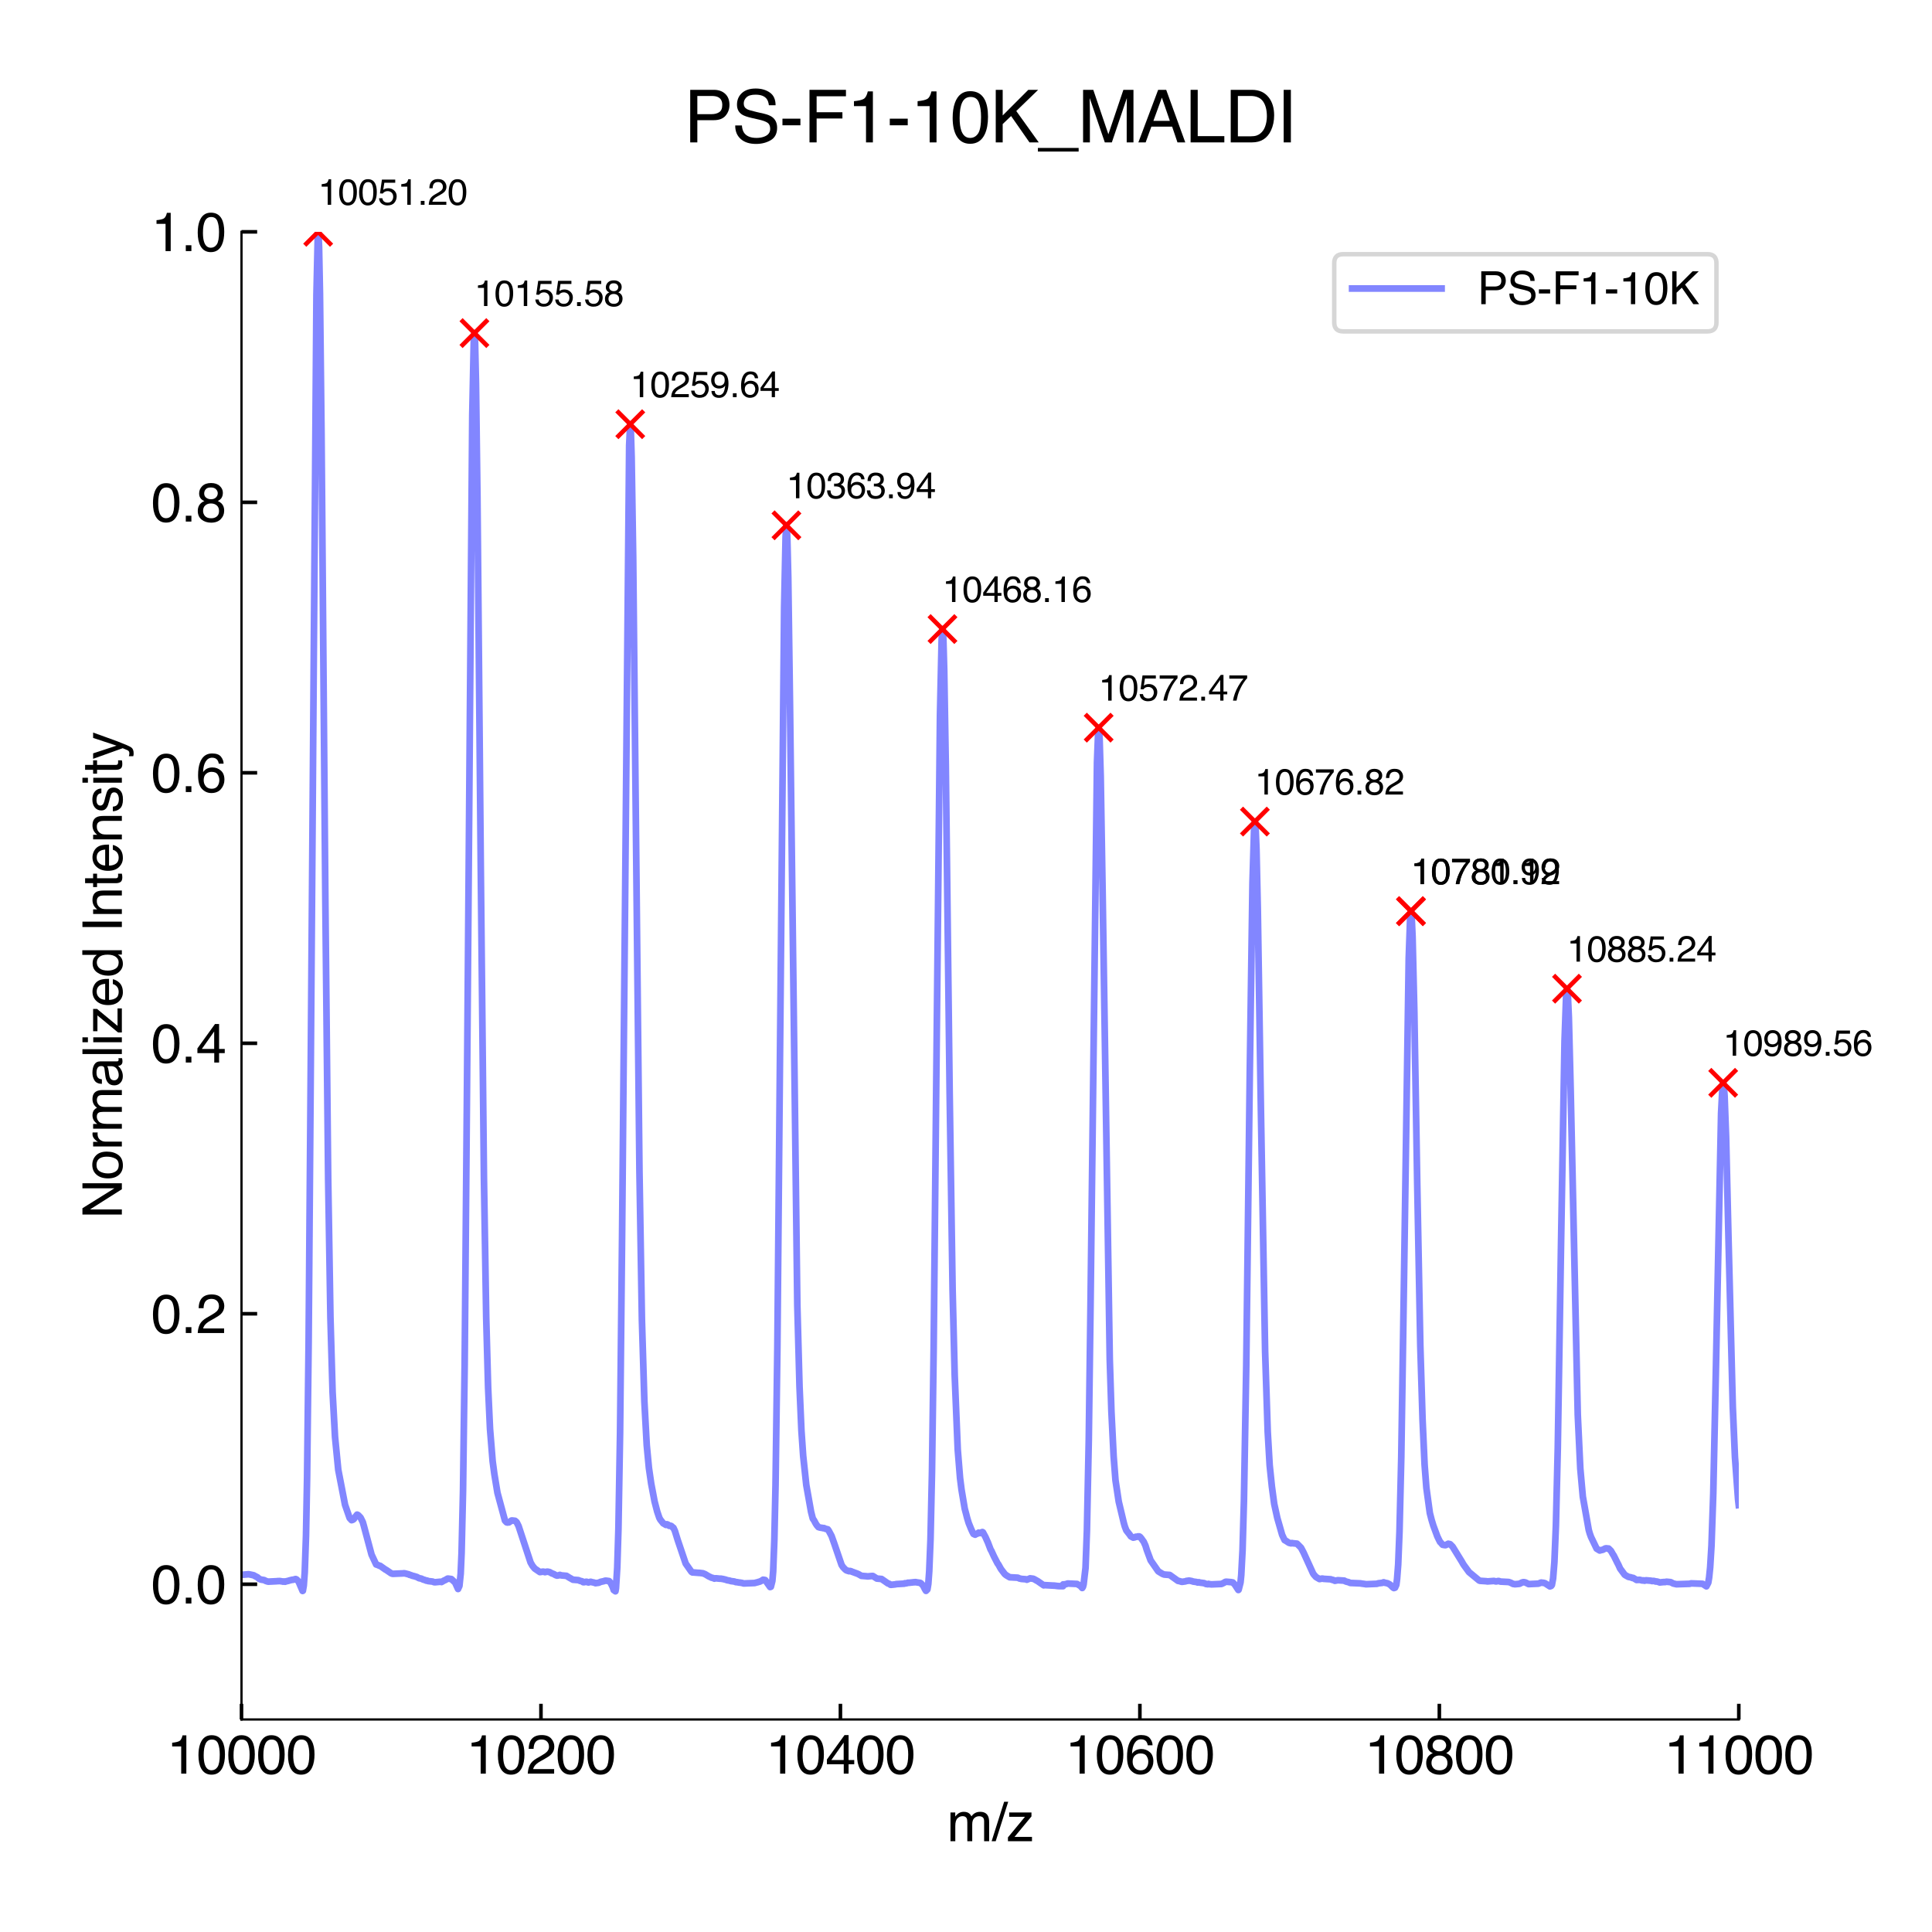 <?xml version="1.0" encoding="utf-8" standalone="no"?>
<!DOCTYPE svg PUBLIC "-//W3C//DTD SVG 1.1//EN"
  "http://www.w3.org/Graphics/SVG/1.1/DTD/svg11.dtd">
<svg xmlns:xlink="http://www.w3.org/1999/xlink" width="432pt" height="432pt" viewBox="0 0 432 432" xmlns="http://www.w3.org/2000/svg" version="1.1">
 <defs>
  <style type="text/css">*{stroke-linejoin: round; stroke-linecap: butt}</style>
 </defs>
 <g id="figure_1">
  <g id="patch_1">
   <path d="M 0 432 
L 432 432 
L 432 0 
L 0 0 
z
" style="fill: #ffffff"/>
  </g>
  <g id="axes_1">
   <g id="patch_2">
    <path d="M 54 384.48 
L 388.8 384.48 
L 388.8 51.84 
L 54 51.84 
z
" style="fill: #ffffff"/>
   </g>
   <g id="matplotlib.axis_1">
    <g id="xtick_1">
     <g id="line2d_1">
      <defs>
       <path id="m2e9017cb17" d="M 0 0 
L 0 -3.5 
" style="stroke: #000000; stroke-width: 0.8"/>
      </defs>
      <g>
       <use xlink:href="#m2e9017cb17" x="54" y="384.48" style="stroke: #000000; stroke-width: 0.8"/>
      </g>
     </g>
     <g id="text_1">
      <!-- 10000 -->
      <g transform="translate(37.317 396.588) scale(0.12 -0.12)">
       <defs>
        <path id="Helvetica-31" d="M 613 3169 
L 613 3600 
Q 1222 3659 1462 3798 
Q 1703 3938 1822 4456 
L 2266 4456 
L 2266 0 
L 1666 0 
L 1666 3169 
L 613 3169 
z
" transform="scale(0.016)"/>
        <path id="Helvetica-30" d="M 1731 4475 
Q 2600 4475 2988 3759 
Q 3288 3206 3288 2244 
Q 3288 1331 3016 734 
Q 2622 -122 1728 -122 
Q 922 -122 528 578 
Q 200 1163 200 2147 
Q 200 2909 397 3456 
Q 766 4475 1731 4475 
z
M 1725 391 
Q 2163 391 2422 778 
Q 2681 1166 2681 2222 
Q 2681 2984 2493 3476 
Q 2306 3969 1766 3969 
Q 1269 3969 1039 3501 
Q 809 3034 809 2125 
Q 809 1441 956 1025 
Q 1181 391 1725 391 
z
" transform="scale(0.016)"/>
       </defs>
       <use xlink:href="#Helvetica-31"/>
       <use xlink:href="#Helvetica-30" x="55.615"/>
       <use xlink:href="#Helvetica-30" x="111.23"/>
       <use xlink:href="#Helvetica-30" x="166.846"/>
       <use xlink:href="#Helvetica-30" x="222.461"/>
      </g>
     </g>
    </g>
    <g id="xtick_2">
     <g id="line2d_2">
      <g>
       <use xlink:href="#m2e9017cb17" x="120.96" y="384.48" style="stroke: #000000; stroke-width: 0.8"/>
      </g>
     </g>
     <g id="text_2">
      <!-- 10200 -->
      <g transform="translate(104.277 396.588) scale(0.12 -0.12)">
       <defs>
        <path id="Helvetica-32" d="M 200 0 
Q 231 578 439 1006 
Q 647 1434 1250 1784 
L 1850 2131 
Q 2253 2366 2416 2531 
Q 2672 2791 2672 3125 
Q 2672 3516 2437 3745 
Q 2203 3975 1813 3975 
Q 1234 3975 1013 3538 
Q 894 3303 881 2888 
L 309 2888 
Q 319 3472 525 3841 
Q 891 4491 1816 4491 
Q 2584 4491 2939 4075 
Q 3294 3659 3294 3150 
Q 3294 2613 2916 2231 
Q 2697 2009 2131 1694 
L 1703 1456 
Q 1397 1288 1222 1134 
Q 909 863 828 531 
L 3272 531 
L 3272 0 
L 200 0 
z
" transform="scale(0.016)"/>
       </defs>
       <use xlink:href="#Helvetica-31"/>
       <use xlink:href="#Helvetica-30" x="55.615"/>
       <use xlink:href="#Helvetica-32" x="111.23"/>
       <use xlink:href="#Helvetica-30" x="166.846"/>
       <use xlink:href="#Helvetica-30" x="222.461"/>
      </g>
     </g>
    </g>
    <g id="xtick_3">
     <g id="line2d_3">
      <g>
       <use xlink:href="#m2e9017cb17" x="187.92" y="384.48" style="stroke: #000000; stroke-width: 0.8"/>
      </g>
     </g>
     <g id="text_3">
      <!-- 10400 -->
      <g transform="translate(171.237 396.588) scale(0.12 -0.12)">
       <defs>
        <path id="Helvetica-34" d="M 2116 1584 
L 2116 3613 
L 681 1584 
L 2116 1584 
z
M 2125 0 
L 2125 1094 
L 163 1094 
L 163 1644 
L 2213 4488 
L 2688 4488 
L 2688 1584 
L 3347 1584 
L 3347 1094 
L 2688 1094 
L 2688 0 
L 2125 0 
z
" transform="scale(0.016)"/>
       </defs>
       <use xlink:href="#Helvetica-31"/>
       <use xlink:href="#Helvetica-30" x="55.615"/>
       <use xlink:href="#Helvetica-34" x="111.23"/>
       <use xlink:href="#Helvetica-30" x="166.846"/>
       <use xlink:href="#Helvetica-30" x="222.461"/>
      </g>
     </g>
    </g>
    <g id="xtick_4">
     <g id="line2d_4">
      <g>
       <use xlink:href="#m2e9017cb17" x="254.88" y="384.48" style="stroke: #000000; stroke-width: 0.8"/>
      </g>
     </g>
     <g id="text_4">
      <!-- 10600 -->
      <g transform="translate(238.197 396.588) scale(0.12 -0.12)">
       <defs>
        <path id="Helvetica-36" d="M 1872 4494 
Q 2622 4494 2917 4105 
Q 3213 3716 3213 3303 
L 2656 3303 
Q 2606 3569 2497 3719 
Q 2294 4000 1881 4000 
Q 1409 4000 1131 3564 
Q 853 3128 822 2316 
Q 1016 2600 1309 2741 
Q 1578 2866 1909 2866 
Q 2472 2866 2890 2506 
Q 3309 2147 3309 1434 
Q 3309 825 2912 354 
Q 2516 -116 1781 -116 
Q 1153 -116 697 361 
Q 241 838 241 1966 
Q 241 2800 444 3381 
Q 834 4494 1872 4494 
z
M 1831 384 
Q 2275 384 2495 682 
Q 2716 981 2716 1388 
Q 2716 1731 2519 2042 
Q 2322 2353 1803 2353 
Q 1441 2353 1167 2112 
Q 894 1872 894 1388 
Q 894 963 1142 673 
Q 1391 384 1831 384 
z
" transform="scale(0.016)"/>
       </defs>
       <use xlink:href="#Helvetica-31"/>
       <use xlink:href="#Helvetica-30" x="55.615"/>
       <use xlink:href="#Helvetica-36" x="111.23"/>
       <use xlink:href="#Helvetica-30" x="166.846"/>
       <use xlink:href="#Helvetica-30" x="222.461"/>
      </g>
     </g>
    </g>
    <g id="xtick_5">
     <g id="line2d_5">
      <g>
       <use xlink:href="#m2e9017cb17" x="321.84" y="384.48" style="stroke: #000000; stroke-width: 0.8"/>
      </g>
     </g>
     <g id="text_5">
      <!-- 10800 -->
      <g transform="translate(305.157 396.588) scale(0.12 -0.12)">
       <defs>
        <path id="Helvetica-38" d="M 1741 2600 
Q 2113 2600 2322 2808 
Q 2531 3016 2531 3303 
Q 2531 3553 2331 3762 
Q 2131 3972 1722 3972 
Q 1316 3972 1134 3762 
Q 953 3553 953 3272 
Q 953 2956 1187 2778 
Q 1422 2600 1741 2600 
z
M 1775 384 
Q 2166 384 2423 595 
Q 2681 806 2681 1225 
Q 2681 1659 2415 1884 
Q 2150 2109 1734 2109 
Q 1331 2109 1076 1879 
Q 822 1650 822 1244 
Q 822 894 1055 639 
Q 1288 384 1775 384 
z
M 975 2384 
Q 741 2484 609 2619 
Q 363 2869 363 3269 
Q 363 3769 725 4128 
Q 1088 4488 1753 4488 
Q 2397 4488 2762 4148 
Q 3128 3809 3128 3356 
Q 3128 2938 2916 2678 
Q 2797 2531 2547 2391 
Q 2825 2263 2984 2097 
Q 3281 1784 3281 1284 
Q 3281 694 2884 283 
Q 2488 -128 1763 -128 
Q 1109 -128 657 226 
Q 206 581 206 1256 
Q 206 1653 400 1942 
Q 594 2231 975 2384 
z
" transform="scale(0.016)"/>
       </defs>
       <use xlink:href="#Helvetica-31"/>
       <use xlink:href="#Helvetica-30" x="55.615"/>
       <use xlink:href="#Helvetica-38" x="111.23"/>
       <use xlink:href="#Helvetica-30" x="166.846"/>
       <use xlink:href="#Helvetica-30" x="222.461"/>
      </g>
     </g>
    </g>
    <g id="xtick_6">
     <g id="line2d_6">
      <g>
       <use xlink:href="#m2e9017cb17" x="388.8" y="384.48" style="stroke: #000000; stroke-width: 0.8"/>
      </g>
     </g>
     <g id="text_6">
      <!-- 11000 -->
      <g transform="translate(372.117 396.588) scale(0.12 -0.12)">
       <use xlink:href="#Helvetica-31"/>
       <use xlink:href="#Helvetica-31" x="55.615"/>
       <use xlink:href="#Helvetica-30" x="111.23"/>
       <use xlink:href="#Helvetica-30" x="166.846"/>
       <use xlink:href="#Helvetica-30" x="222.461"/>
      </g>
     </g>
    </g>
    <g id="text_7">
     <!-- m/z -->
     <g transform="translate(211.735 411.697) scale(0.12 -0.12)">
      <defs>
       <path id="Helvetica-6d" d="M 413 3347 
L 969 3347 
L 969 2872 
Q 1169 3119 1331 3231 
Q 1609 3422 1963 3422 
Q 2363 3422 2606 3225 
Q 2744 3113 2856 2894 
Q 3044 3163 3297 3292 
Q 3550 3422 3866 3422 
Q 4541 3422 4784 2934 
Q 4916 2672 4916 2228 
L 4916 0 
L 4331 0 
L 4331 2325 
Q 4331 2659 4164 2784 
Q 3997 2909 3756 2909 
Q 3425 2909 3186 2687 
Q 2947 2466 2947 1947 
L 2947 0 
L 2375 0 
L 2375 2184 
Q 2375 2525 2294 2681 
Q 2166 2916 1816 2916 
Q 1497 2916 1236 2669 
Q 975 2422 975 1775 
L 975 0 
L 413 0 
L 413 3347 
z
" transform="scale(0.016)"/>
       <path id="Helvetica-2f" d="M 1456 4591 
L 1931 4591 
L 475 0 
L 0 0 
L 1456 4591 
z
" transform="scale(0.016)"/>
       <path id="Helvetica-7a" d="M 163 444 
L 2147 2844 
L 309 2844 
L 309 3347 
L 2903 3347 
L 2903 2888 
L 931 503 
L 2963 503 
L 2963 0 
L 163 0 
L 163 444 
z
M 1609 3428 
L 1609 3428 
z
" transform="scale(0.016)"/>
      </defs>
      <use xlink:href="#Helvetica-6d"/>
      <use xlink:href="#Helvetica-2f" x="83.301"/>
      <use xlink:href="#Helvetica-7a" x="111.084"/>
     </g>
    </g>
   </g>
   <g id="matplotlib.axis_2">
    <g id="ytick_1">
     <g id="line2d_7">
      <defs>
       <path id="m41fb39a697" d="M 0 0 
L 3.5 0 
" style="stroke: #000000; stroke-width: 0.8"/>
      </defs>
      <g>
       <use xlink:href="#m41fb39a697" x="54" y="354.24" style="stroke: #000000; stroke-width: 0.8"/>
      </g>
     </g>
     <g id="text_8">
      <!-- 0.0 -->
      <g transform="translate(33.82 358.544) scale(0.12 -0.12)">
       <defs>
        <path id="Helvetica-2e" d="M 547 681 
L 1200 681 
L 1200 0 
L 547 0 
L 547 681 
z
" transform="scale(0.016)"/>
       </defs>
       <use xlink:href="#Helvetica-30"/>
       <use xlink:href="#Helvetica-2e" x="55.615"/>
       <use xlink:href="#Helvetica-30" x="83.398"/>
      </g>
     </g>
    </g>
    <g id="ytick_2">
     <g id="line2d_8">
      <g>
       <use xlink:href="#m41fb39a697" x="54" y="293.76" style="stroke: #000000; stroke-width: 0.8"/>
      </g>
     </g>
     <g id="text_9">
      <!-- 0.2 -->
      <g transform="translate(33.82 298.064) scale(0.12 -0.12)">
       <use xlink:href="#Helvetica-30"/>
       <use xlink:href="#Helvetica-2e" x="55.615"/>
       <use xlink:href="#Helvetica-32" x="83.398"/>
      </g>
     </g>
    </g>
    <g id="ytick_3">
     <g id="line2d_9">
      <g>
       <use xlink:href="#m41fb39a697" x="54" y="233.28" style="stroke: #000000; stroke-width: 0.8"/>
      </g>
     </g>
     <g id="text_10">
      <!-- 0.4 -->
      <g transform="translate(33.82 237.584) scale(0.12 -0.12)">
       <use xlink:href="#Helvetica-30"/>
       <use xlink:href="#Helvetica-2e" x="55.615"/>
       <use xlink:href="#Helvetica-34" x="83.398"/>
      </g>
     </g>
    </g>
    <g id="ytick_4">
     <g id="line2d_10">
      <g>
       <use xlink:href="#m41fb39a697" x="54" y="172.8" style="stroke: #000000; stroke-width: 0.8"/>
      </g>
     </g>
     <g id="text_11">
      <!-- 0.6 -->
      <g transform="translate(33.82 177.104) scale(0.12 -0.12)">
       <use xlink:href="#Helvetica-30"/>
       <use xlink:href="#Helvetica-2e" x="55.615"/>
       <use xlink:href="#Helvetica-36" x="83.398"/>
      </g>
     </g>
    </g>
    <g id="ytick_5">
     <g id="line2d_11">
      <g>
       <use xlink:href="#m41fb39a697" x="54" y="112.32" style="stroke: #000000; stroke-width: 0.8"/>
      </g>
     </g>
     <g id="text_12">
      <!-- 0.8 -->
      <g transform="translate(33.82 116.624) scale(0.12 -0.12)">
       <use xlink:href="#Helvetica-30"/>
       <use xlink:href="#Helvetica-2e" x="55.615"/>
       <use xlink:href="#Helvetica-38" x="83.398"/>
      </g>
     </g>
    </g>
    <g id="ytick_6">
     <g id="line2d_12">
      <g>
       <use xlink:href="#m41fb39a697" x="54" y="51.84" style="stroke: #000000; stroke-width: 0.8"/>
      </g>
     </g>
     <g id="text_13">
      <!-- 1.0 -->
      <g transform="translate(33.82 56.144) scale(0.12 -0.12)">
       <use xlink:href="#Helvetica-31"/>
       <use xlink:href="#Helvetica-2e" x="55.615"/>
       <use xlink:href="#Helvetica-30" x="83.398"/>
      </g>
     </g>
    </g>
    <g id="text_14">
     <!-- Normalized Intensity -->
     <g transform="translate(27.247 272.512) rotate(-90) scale(0.12 -0.12)">
      <defs>
       <path id="Helvetica-4e" d="M 488 4591 
L 1222 4591 
L 3541 872 
L 3541 4591 
L 4131 4591 
L 4131 0 
L 3434 0 
L 1081 3716 
L 1081 0 
L 488 0 
L 488 4591 
z
M 2269 4591 
L 2269 4591 
z
" transform="scale(0.016)"/>
       <path id="Helvetica-6f" d="M 1741 363 
Q 2300 363 2508 786 
Q 2716 1209 2716 1728 
Q 2716 2197 2566 2491 
Q 2328 2953 1747 2953 
Q 1231 2953 997 2559 
Q 763 2166 763 1609 
Q 763 1075 997 719 
Q 1231 363 1741 363 
z
M 1763 3444 
Q 2409 3444 2856 3012 
Q 3303 2581 3303 1744 
Q 3303 934 2909 406 
Q 2516 -122 1688 -122 
Q 997 -122 590 345 
Q 184 813 184 1600 
Q 184 2444 612 2944 
Q 1041 3444 1763 3444 
z
M 1744 3428 
L 1744 3428 
z
" transform="scale(0.016)"/>
       <path id="Helvetica-72" d="M 428 3347 
L 963 3347 
L 963 2769 
Q 1028 2938 1284 3180 
Q 1541 3422 1875 3422 
Q 1891 3422 1928 3419 
Q 1966 3416 2056 3406 
L 2056 2813 
Q 2006 2822 1964 2825 
Q 1922 2828 1872 2828 
Q 1447 2828 1219 2554 
Q 991 2281 991 1925 
L 991 0 
L 428 0 
L 428 3347 
z
" transform="scale(0.016)"/>
       <path id="Helvetica-61" d="M 844 891 
Q 844 647 1022 506 
Q 1200 366 1444 366 
Q 1741 366 2019 503 
Q 2488 731 2488 1250 
L 2488 1703 
Q 2384 1638 2221 1594 
Q 2059 1550 1903 1531 
L 1563 1488 
Q 1256 1447 1103 1359 
Q 844 1213 844 891 
z
M 2206 2028 
Q 2400 2053 2466 2191 
Q 2503 2266 2503 2406 
Q 2503 2694 2298 2823 
Q 2094 2953 1713 2953 
Q 1272 2953 1088 2716 
Q 984 2584 953 2325 
L 428 2325 
Q 444 2944 830 3186 
Q 1216 3428 1725 3428 
Q 2316 3428 2684 3203 
Q 3050 2978 3050 2503 
L 3050 575 
Q 3050 488 3086 434 
Q 3122 381 3238 381 
Q 3275 381 3322 386 
Q 3369 391 3422 400 
L 3422 -16 
Q 3291 -53 3222 -62 
Q 3153 -72 3034 -72 
Q 2744 -72 2613 134 
Q 2544 244 2516 444 
Q 2344 219 2022 53 
Q 1700 -113 1313 -113 
Q 847 -113 551 170 
Q 256 453 256 878 
Q 256 1344 547 1600 
Q 838 1856 1309 1916 
L 2206 2028 
z
M 1741 3428 
L 1741 3428 
z
" transform="scale(0.016)"/>
       <path id="Helvetica-6c" d="M 428 4591 
L 991 4591 
L 991 0 
L 428 0 
L 428 4591 
z
" transform="scale(0.016)"/>
       <path id="Helvetica-69" d="M 413 3331 
L 984 3331 
L 984 0 
L 413 0 
L 413 3331 
z
M 413 4591 
L 984 4591 
L 984 3953 
L 413 3953 
L 413 4591 
z
" transform="scale(0.016)"/>
       <path id="Helvetica-65" d="M 1806 3422 
Q 2163 3422 2497 3255 
Q 2831 3088 3006 2822 
Q 3175 2569 3231 2231 
Q 3281 2000 3281 1494 
L 828 1494 
Q 844 984 1069 676 
Q 1294 369 1766 369 
Q 2206 369 2469 659 
Q 2619 828 2681 1050 
L 3234 1050 
Q 3213 866 3089 639 
Q 2966 413 2813 269 
Q 2556 19 2178 -69 
Q 1975 -119 1719 -119 
Q 1094 -119 659 336 
Q 225 791 225 1609 
Q 225 2416 662 2919 
Q 1100 3422 1806 3422 
z
M 2703 1941 
Q 2669 2306 2544 2525 
Q 2313 2931 1772 2931 
Q 1384 2931 1121 2651 
Q 859 2372 844 1941 
L 2703 1941 
z
M 1753 3428 
L 1753 3428 
z
" transform="scale(0.016)"/>
       <path id="Helvetica-64" d="M 769 1634 
Q 769 1097 997 734 
Q 1225 372 1728 372 
Q 2119 372 2370 708 
Q 2622 1044 2622 1672 
Q 2622 2306 2362 2611 
Q 2103 2916 1722 2916 
Q 1297 2916 1033 2591 
Q 769 2266 769 1634 
z
M 1616 3406 
Q 2000 3406 2259 3244 
Q 2409 3150 2600 2916 
L 2600 4606 
L 3141 4606 
L 3141 0 
L 2634 0 
L 2634 466 
Q 2438 156 2169 18 
Q 1900 -119 1553 -119 
Q 994 -119 584 351 
Q 175 822 175 1603 
Q 175 2334 548 2870 
Q 922 3406 1616 3406 
z
" transform="scale(0.016)"/>
       <path id="Helvetica-20" transform="scale(0.016)"/>
       <path id="Helvetica-49" d="M 628 4591 
L 1256 4591 
L 1256 0 
L 628 0 
L 628 4591 
z
" transform="scale(0.016)"/>
       <path id="Helvetica-6e" d="M 413 3347 
L 947 3347 
L 947 2872 
Q 1184 3166 1450 3294 
Q 1716 3422 2041 3422 
Q 2753 3422 3003 2925 
Q 3141 2653 3141 2147 
L 3141 0 
L 2569 0 
L 2569 2109 
Q 2569 2416 2478 2603 
Q 2328 2916 1934 2916 
Q 1734 2916 1606 2875 
Q 1375 2806 1200 2600 
Q 1059 2434 1017 2257 
Q 975 2081 975 1753 
L 975 0 
L 413 0 
L 413 3347 
z
M 1734 3428 
L 1734 3428 
z
" transform="scale(0.016)"/>
       <path id="Helvetica-74" d="M 525 4281 
L 1094 4281 
L 1094 3347 
L 1628 3347 
L 1628 2888 
L 1094 2888 
L 1094 703 
Q 1094 528 1213 469 
Q 1278 434 1431 434 
Q 1472 434 1519 436 
Q 1566 438 1628 444 
L 1628 0 
Q 1531 -28 1426 -40 
Q 1322 -53 1200 -53 
Q 806 -53 665 148 
Q 525 350 525 672 
L 525 2888 
L 72 2888 
L 72 3347 
L 525 3347 
L 525 4281 
z
" transform="scale(0.016)"/>
       <path id="Helvetica-73" d="M 747 1050 
Q 772 769 888 619 
Q 1100 347 1625 347 
Q 1938 347 2175 483 
Q 2413 619 2413 903 
Q 2413 1119 2222 1231 
Q 2100 1300 1741 1391 
L 1294 1503 
Q 866 1609 663 1741 
Q 300 1969 300 2372 
Q 300 2847 642 3140 
Q 984 3434 1563 3434 
Q 2319 3434 2653 2991 
Q 2863 2709 2856 2384 
L 2325 2384 
Q 2309 2575 2191 2731 
Q 1997 2953 1519 2953 
Q 1200 2953 1036 2831 
Q 872 2709 872 2509 
Q 872 2291 1088 2159 
Q 1213 2081 1456 2022 
L 1828 1931 
Q 2434 1784 2641 1647 
Q 2969 1431 2969 969 
Q 2969 522 2630 197 
Q 2291 -128 1597 -128 
Q 850 -128 539 211 
Q 228 550 206 1050 
L 747 1050 
z
M 1578 3428 
L 1578 3428 
z
" transform="scale(0.016)"/>
       <path id="Helvetica-79" d="M 2503 3347 
L 3125 3347 
Q 3006 3025 2597 1878 
Q 2291 1016 2084 472 
Q 1597 -809 1397 -1090 
Q 1197 -1372 709 -1372 
Q 591 -1372 527 -1362 
Q 463 -1353 369 -1328 
L 369 -816 
Q 516 -856 581 -865 
Q 647 -875 697 -875 
Q 853 -875 926 -823 
Q 1000 -772 1050 -697 
Q 1066 -672 1162 -440 
Q 1259 -209 1303 -97 
L 66 3347 
L 703 3347 
L 1600 622 
L 2503 3347 
z
M 1597 3428 
L 1597 3428 
z
" transform="scale(0.016)"/>
      </defs>
      <use xlink:href="#Helvetica-4e"/>
      <use xlink:href="#Helvetica-6f" x="72.217"/>
      <use xlink:href="#Helvetica-72" x="127.832"/>
      <use xlink:href="#Helvetica-6d" x="161.133"/>
      <use xlink:href="#Helvetica-61" x="244.434"/>
      <use xlink:href="#Helvetica-6c" x="300.049"/>
      <use xlink:href="#Helvetica-69" x="322.266"/>
      <use xlink:href="#Helvetica-7a" x="344.482"/>
      <use xlink:href="#Helvetica-65" x="394.482"/>
      <use xlink:href="#Helvetica-64" x="450.098"/>
      <use xlink:href="#Helvetica-20" x="505.713"/>
      <use xlink:href="#Helvetica-49" x="533.496"/>
      <use xlink:href="#Helvetica-6e" x="561.279"/>
      <use xlink:href="#Helvetica-74" x="616.895"/>
      <use xlink:href="#Helvetica-65" x="644.678"/>
      <use xlink:href="#Helvetica-6e" x="700.293"/>
      <use xlink:href="#Helvetica-73" x="755.908"/>
      <use xlink:href="#Helvetica-69" x="805.908"/>
      <use xlink:href="#Helvetica-74" x="828.125"/>
      <use xlink:href="#Helvetica-79" x="855.908"/>
     </g>
    </g>
   </g>
   <g id="line2d_13">
    <path d="M 54.002 352.053 
L 54.243 352.118 
L 55.408 352.021 
L 55.589 352.005 
L 56.092 352.101 
L 56.313 352.15 
L 56.755 352.246 
L 56.956 352.375 
L 57.137 352.471 
L 57.579 352.696 
L 57.68 352.793 
L 57.961 353.034 
L 58.303 353.179 
L 58.424 353.211 
L 59.047 353.307 
L 59.469 353.516 
L 59.771 353.613 
L 59.992 353.661 
L 61.923 353.565 
L 62.124 353.533 
L 62.285 353.549 
L 62.486 353.516 
L 63.11 353.613 
L 63.311 353.661 
L 63.513 353.613 
L 63.734 353.677 
L 64.016 353.581 
L 64.458 353.484 
L 64.74 353.388 
L 65.143 353.291 
L 65.344 353.243 
L 65.505 353.243 
L 65.747 353.179 
L 66.089 353.082 
L 66.21 353.114 
L 66.371 353.211 
L 66.773 353.661 
L 67.659 355.735 
L 67.72 355.703 
L 67.921 354.546 
L 68.142 351.571 
L 68.424 343.387 
L 68.666 330.411 
L 69.008 300.359 
L 69.512 235.094 
L 70.761 65.941 
L 71.063 52.547 
L 71.143 51.84 
L 71.204 52.065 
L 71.345 55.297 
L 71.546 65.716 
L 71.889 96.685 
L 72.755 201.874 
L 73.38 263.682 
L 73.884 294.57 
L 74.367 311.261 
L 74.912 321.294 
L 75.637 328.658 
L 77.149 336.473 
L 78.178 339.431 
L 78.259 339.528 
L 78.622 339.914 
L 78.924 339.817 
L 79.186 339.592 
L 79.287 339.383 
L 79.852 338.675 
L 80.074 338.772 
L 80.619 339.335 
L 81.123 340.348 
L 81.345 341.136 
L 83.08 347.615 
L 84.11 349.818 
L 84.433 349.915 
L 84.836 350.108 
L 84.978 350.108 
L 86.229 350.992 
L 86.33 351.024 
L 87.461 351.796 
L 87.724 351.892 
L 87.905 351.909 
L 90.168 351.812 
L 90.37 351.78 
L 90.794 351.876 
L 91.037 351.941 
L 91.421 352.037 
L 91.562 352.134 
L 91.582 352.118 
L 91.885 352.214 
L 92.209 352.343 
L 92.613 352.439 
L 92.876 352.52 
L 93.199 352.616 
L 93.704 352.889 
L 94.21 352.986 
L 94.634 353.195 
L 94.998 353.291 
L 95.322 353.436 
L 95.504 353.42 
L 95.665 353.516 
L 95.868 353.549 
L 96.737 353.645 
L 97.04 353.774 
L 97.182 353.79 
L 97.344 353.79 
L 98.355 353.693 
L 98.497 353.693 
L 98.719 353.742 
L 99.306 353.404 
L 99.549 353.307 
L 100.095 352.986 
L 100.257 352.986 
L 100.925 353.082 
L 101.775 353.87 
L 102.422 355.301 
L 102.442 355.237 
L 102.726 354.626 
L 103.009 351.892 
L 103.212 347.23 
L 103.536 333.257 
L 103.9 305.118 
L 104.426 242.763 
L 105.601 92.81 
L 105.945 75.894 
L 106.087 74.479 
L 106.107 74.592 
L 106.228 76.618 
L 106.431 85.735 
L 106.755 111.059 
L 107.504 194.124 
L 108.213 263.602 
L 108.72 294.731 
L 109.145 310.296 
L 109.571 319.525 
L 110.158 326.745 
L 110.543 329.623 
L 111.232 333.787 
L 112.915 340.01 
L 113.28 340.396 
L 113.482 340.444 
L 113.624 340.38 
L 113.787 340.412 
L 113.989 340.267 
L 114.152 340.171 
L 114.334 340.01 
L 114.476 339.978 
L 115.165 340.058 
L 115.429 340.283 
L 115.53 340.38 
L 115.956 341.232 
L 118.634 349.368 
L 119.06 350.108 
L 119.344 350.461 
L 119.567 350.735 
L 120.724 351.523 
L 121.394 351.426 
L 121.556 351.426 
L 121.861 351.539 
L 122.246 351.442 
L 122.429 351.426 
L 122.896 351.523 
L 123.404 351.812 
L 123.505 351.844 
L 123.81 351.957 
L 123.992 352.053 
L 124.195 352.182 
L 124.419 352.262 
L 124.561 352.311 
L 124.764 352.278 
L 124.886 352.262 
L 125.191 352.15 
L 125.495 352.262 
L 126.653 352.359 
L 127.425 352.841 
L 127.526 352.889 
L 128.116 353.227 
L 129.335 353.323 
L 129.701 353.484 
L 130.148 353.581 
L 130.392 353.774 
L 130.575 353.79 
L 131.022 353.693 
L 131.184 353.693 
L 131.367 353.79 
L 131.591 353.838 
L 131.875 353.742 
L 132.079 353.693 
L 132.343 353.774 
L 132.831 353.87 
L 133.156 353.999 
L 133.888 353.902 
L 134.295 353.709 
L 134.742 353.613 
L 134.966 353.565 
L 135.251 353.468 
L 135.454 353.436 
L 136.187 353.533 
L 136.553 353.951 
L 136.98 354.819 
L 137.244 355.558 
L 137.265 355.542 
L 137.611 355.816 
L 137.631 355.719 
L 137.733 355.124 
L 138.018 350.51 
L 138.282 341.907 
L 138.648 320.474 
L 139.096 276.835 
L 140.684 99.563 
L 140.908 94.916 
L 140.928 94.852 
L 140.969 95.045 
L 141.05 96.074 
L 141.233 102.216 
L 141.579 124.55 
L 142.048 170.874 
L 142.984 261.914 
L 143.534 295.117 
L 144.084 313.367 
L 144.613 323.127 
L 145.102 328.272 
L 145.611 331.761 
L 145.937 333.466 
L 146.365 335.733 
L 146.956 338 
L 147.425 339.383 
L 147.69 339.865 
L 147.771 339.946 
L 148.301 340.621 
L 148.382 340.637 
L 148.403 340.669 
L 148.912 340.975 
L 149.116 340.83 
L 149.381 340.926 
L 149.646 341.184 
L 149.809 341.168 
L 149.972 341.168 
L 150.176 341.264 
L 150.4 341.521 
L 150.584 341.618 
L 150.91 342.325 
L 151.542 344.367 
L 153.316 349.609 
L 154.601 351.442 
L 154.703 351.523 
L 154.845 351.603 
L 154.866 351.587 
L 155.049 351.603 
L 156.233 351.699 
L 156.396 351.699 
L 157.192 351.796 
L 157.539 351.941 
L 157.641 351.973 
L 158.334 352.391 
L 158.498 352.487 
L 158.885 352.664 
L 159.049 352.745 
L 159.192 352.809 
L 159.355 352.809 
L 159.743 352.986 
L 160.008 352.905 
L 161.008 353.002 
L 161.151 352.986 
L 161.682 353.082 
L 161.907 353.131 
L 162.295 353.227 
L 162.601 353.34 
L 163.153 353.436 
L 163.438 353.533 
L 164.194 353.629 
L 164.521 353.758 
L 164.664 353.774 
L 164.827 353.774 
L 165.297 353.87 
L 165.461 353.87 
L 165.992 353.967 
L 166.278 354.063 
L 168.751 353.967 
L 169.016 353.886 
L 169.425 353.79 
L 169.691 353.693 
L 169.834 353.677 
L 170.243 353.484 
L 170.406 353.388 
L 170.631 353.227 
L 171.102 353.307 
L 172.206 354.867 
L 172.369 354.803 
L 172.697 353.5 
L 172.881 351.362 
L 173.147 344.335 
L 173.413 332.003 
L 173.822 301.372 
L 174.415 235.238 
L 175.335 135.869 
L 175.663 119.983 
L 175.847 117.459 
L 175.867 117.507 
L 175.908 117.716 
L 176.052 120.498 
L 176.256 129.148 
L 176.645 157.608 
L 178.282 291.789 
L 178.773 310.022 
L 179.203 319.911 
L 179.592 325.539 
L 180.288 332.051 
L 181.353 338.032 
L 181.742 339.56 
L 181.947 339.849 
L 182.008 339.946 
L 182.111 340.123 
L 182.398 340.669 
L 182.705 341.136 
L 182.787 341.2 
L 182.991 341.457 
L 183.094 341.489 
L 183.36 341.57 
L 183.504 341.586 
L 183.729 341.634 
L 183.872 341.634 
L 184.098 341.714 
L 184.241 341.682 
L 184.63 341.859 
L 185.081 341.956 
L 185.306 342.261 
L 185.942 343.451 
L 186.536 345.123 
L 188.175 349.915 
L 188.503 350.413 
L 188.995 350.928 
L 189.241 351.121 
L 189.508 351.217 
L 189.59 351.217 
L 189.61 351.249 
L 189.877 351.33 
L 190.082 351.281 
L 190.328 351.346 
L 190.513 351.442 
L 190.8 351.539 
L 191.046 351.635 
L 191.353 351.748 
L 191.456 351.78 
L 191.784 351.909 
L 191.989 352.005 
L 192.604 352.359 
L 193.794 352.455 
L 193.999 352.487 
L 195.066 352.391 
L 195.189 352.407 
L 196.072 352.97 
L 197.118 353.066 
L 198.555 354.063 
L 198.884 354.16 
L 199.109 354.353 
L 199.253 354.369 
L 200.177 354.272 
L 200.423 354.208 
L 202.19 354.111 
L 202.354 354.015 
L 202.559 354.047 
L 202.867 353.967 
L 203.011 353.902 
L 203.196 353.918 
L 204.1 353.822 
L 204.305 353.79 
L 204.47 353.806 
L 204.696 353.758 
L 204.922 353.806 
L 205.538 353.902 
L 205.723 353.918 
L 205.908 354.015 
L 206.422 354.546 
L 206.833 355.366 
L 207.059 355.719 
L 207.285 355.446 
L 207.306 355.478 
L 207.367 355.398 
L 207.573 354.16 
L 207.779 351.314 
L 208.066 344.158 
L 208.395 329.108 
L 208.765 301.999 
L 209.362 240.882 
L 210.184 159.94 
L 210.554 143.089 
L 210.739 140.661 
L 210.76 140.693 
L 210.801 140.838 
L 210.945 143.202 
L 211.13 149.971 
L 211.48 171.067 
L 212.343 244.275 
L 213.002 288.364 
L 213.475 307.546 
L 214.154 324.14 
L 214.668 330.475 
L 214.997 333.08 
L 215.718 337.357 
L 216.068 338.675 
L 216.232 339.335 
L 216.603 340.557 
L 217.117 341.827 
L 217.406 342.47 
L 217.673 342.985 
L 218.044 343.161 
L 218.249 343.017 
L 218.538 342.936 
L 218.805 342.711 
L 219.135 342.808 
L 219.258 342.776 
L 219.361 342.679 
L 219.67 342.567 
L 219.794 342.647 
L 220.37 343.724 
L 220.762 344.609 
L 220.865 344.818 
L 221.503 346.49 
L 221.668 346.747 
L 221.977 347.422 
L 222.306 348.13 
L 222.409 348.323 
L 223.048 349.561 
L 223.254 349.834 
L 223.728 350.687 
L 223.893 350.944 
L 224.655 351.941 
L 224.738 352.021 
L 224.964 352.198 
L 225.108 352.294 
L 225.768 352.68 
L 227.582 352.777 
L 227.994 352.97 
L 228.138 352.986 
L 228.386 353.05 
L 229.437 353.131 
L 229.602 353.227 
L 229.953 353.082 
L 230.159 353.002 
L 230.324 352.922 
L 231.067 353.018 
L 231.582 353.291 
L 231.727 353.388 
L 231.892 353.468 
L 232.057 353.565 
L 233.377 354.481 
L 233.604 354.433 
L 233.79 354.449 
L 235.585 354.546 
L 235.75 354.546 
L 236.514 354.642 
L 236.7 354.658 
L 237.69 354.674 
L 237.732 354.272 
L 237.814 354.304 
L 238.392 354.208 
L 238.723 354.079 
L 240.829 354.176 
L 241.428 354.529 
L 241.511 354.529 
L 241.531 354.562 
L 241.986 355.076 
L 242.151 354.819 
L 242.296 354.272 
L 242.73 350.574 
L 243.039 342.245 
L 243.453 321.937 
L 243.845 291.901 
L 245.292 170.472 
L 245.561 163.429 
L 245.664 162.706 
L 245.726 162.866 
L 245.871 165.182 
L 246.119 173.655 
L 246.553 199.88 
L 248.145 303.945 
L 248.517 315.634 
L 249.013 325.651 
L 249.427 330.99 
L 250.15 335.765 
L 251.288 340.541 
L 251.516 341.328 
L 251.847 342.197 
L 252.467 342.985 
L 252.55 343.081 
L 252.86 343.531 
L 253.398 343.821 
L 253.771 343.74 
L 253.936 343.628 
L 253.957 343.644 
L 254.122 343.628 
L 254.267 343.628 
L 254.433 343.547 
L 254.578 343.547 
L 254.723 343.547 
L 254.909 343.644 
L 255.219 344.014 
L 255.509 344.432 
L 255.737 344.737 
L 256.13 345.606 
L 256.42 346.554 
L 257.289 348.902 
L 258.987 351.346 
L 259.795 351.844 
L 259.981 351.941 
L 260.313 352.069 
L 261.555 352.166 
L 263.399 353.484 
L 263.544 353.5 
L 263.917 353.597 
L 264.207 353.693 
L 264.373 353.693 
L 265.057 353.597 
L 265.347 353.484 
L 265.513 353.5 
L 265.783 353.42 
L 265.969 353.436 
L 266.487 353.533 
L 266.798 353.645 
L 267.524 353.742 
L 267.814 353.854 
L 268.063 353.79 
L 268.353 353.886 
L 268.54 353.902 
L 269.266 353.999 
L 269.681 354.192 
L 269.826 354.192 
L 270.054 354.24 
L 270.22 354.16 
L 270.489 354.24 
L 270.655 354.24 
L 270.863 354.272 
L 273.124 354.176 
L 273.56 353.967 
L 273.726 353.886 
L 273.954 353.725 
L 274.182 353.677 
L 275.303 353.774 
L 275.531 353.822 
L 275.656 353.838 
L 276.113 354.32 
L 276.902 355.526 
L 276.964 355.462 
L 277.379 353.838 
L 277.545 352.198 
L 277.836 346.651 
L 278.147 335.669 
L 278.666 305.327 
L 279.456 239.885 
L 280.058 197.517 
L 280.432 184.959 
L 280.598 183.705 
L 280.619 183.753 
L 280.743 184.814 
L 280.951 189.879 
L 281.242 203.112 
L 281.948 248.455 
L 282.883 302.192 
L 283.465 320.136 
L 283.901 327.629 
L 284.4 332.437 
L 284.92 336.296 
L 285.606 339.415 
L 286.687 343.194 
L 286.978 343.821 
L 287.248 344.384 
L 287.269 344.367 
L 288.225 344.978 
L 288.537 345.059 
L 288.683 345.091 
L 288.849 345.027 
L 289.078 345.075 
L 290.014 345.171 
L 290.367 345.525 
L 290.908 346.072 
L 291.47 347.133 
L 293.592 351.796 
L 293.759 352.053 
L 294.237 352.6 
L 294.383 352.696 
L 295.049 353.082 
L 295.549 352.986 
L 295.715 352.97 
L 295.965 353.034 
L 297.568 353.131 
L 297.922 353.275 
L 298.068 353.275 
L 298.484 353.468 
L 298.984 353.372 
L 299.13 353.34 
L 300.588 353.436 
L 300.796 353.565 
L 301.109 353.677 
L 301.525 353.774 
L 301.921 353.951 
L 304.213 354.047 
L 304.442 354.095 
L 305.193 354.192 
L 305.422 354.24 
L 307.882 354.144 
L 308.195 354.031 
L 309.071 353.934 
L 309.384 353.806 
L 309.697 353.918 
L 310.218 354.015 
L 310.677 354.24 
L 310.823 354.336 
L 311.47 354.964 
L 311.678 355.092 
L 311.929 355.012 
L 312.221 354.369 
L 312.388 353.082 
L 312.638 349.834 
L 312.93 342.486 
L 313.327 325.86 
L 313.911 287.962 
L 314.996 214.271 
L 315.33 204.752 
L 315.518 203.739 
L 315.643 204.736 
L 315.852 209.431 
L 316.249 226.186 
L 316.896 264.679 
L 317.585 300.889 
L 318.086 317.403 
L 318.545 327.533 
L 318.942 332.678 
L 319.715 338.322 
L 320.112 339.865 
L 320.488 341.103 
L 321.386 343.531 
L 321.741 344.271 
L 322.013 344.802 
L 322.117 344.882 
L 322.577 345.413 
L 323.12 345.509 
L 323.267 345.493 
L 323.831 345.187 
L 324.249 345.284 
L 324.813 345.847 
L 326.883 349.207 
L 327.155 349.69 
L 327.322 349.947 
L 328.472 351.523 
L 330.71 353.372 
L 330.898 353.468 
L 332.342 353.565 
L 332.572 353.613 
L 333.869 353.516 
L 334.058 353.5 
L 334.392 353.597 
L 334.581 353.613 
L 334.999 353.516 
L 335.146 353.516 
L 335.481 353.645 
L 337.344 353.742 
L 337.637 353.838 
L 337.868 353.934 
L 338.328 354.176 
L 338.475 354.176 
L 338.726 354.24 
L 339.752 354.144 
L 340.255 353.886 
L 340.548 353.79 
L 340.737 353.774 
L 341.114 353.854 
L 341.303 353.951 
L 341.805 354.208 
L 343.985 354.111 
L 344.32 353.983 
L 344.509 353.886 
L 344.697 353.87 
L 344.928 353.918 
L 345.095 353.918 
L 345.473 354.015 
L 346.563 354.722 
L 346.835 354.626 
L 347.003 354.401 
L 347.276 352.954 
L 347.569 349.272 
L 347.905 341.119 
L 348.324 323.738 
L 349.037 279.07 
L 349.834 232.827 
L 350.191 222.648 
L 350.38 221.073 
L 350.4 221.105 
L 350.421 221.089 
L 350.442 221.169 
L 350.589 222.745 
L 350.799 227.504 
L 351.198 243.326 
L 352.792 316.342 
L 353.359 328.369 
L 353.925 334.656 
L 355.248 342.1 
L 355.479 342.904 
L 355.751 343.66 
L 357.011 346.281 
L 357.704 346.699 
L 357.977 346.618 
L 358.418 346.522 
L 358.943 346.233 
L 359.09 346.217 
L 359.258 346.2 
L 359.531 346.281 
L 359.678 346.249 
L 360.203 346.763 
L 360.665 347.567 
L 360.833 347.808 
L 361.737 349.625 
L 361.842 349.802 
L 362.262 350.735 
L 363.249 352.069 
L 363.334 352.15 
L 363.544 352.278 
L 364.132 352.6 
L 364.679 352.696 
L 365.015 352.841 
L 365.183 352.825 
L 365.961 353.291 
L 366.129 353.275 
L 366.276 353.275 
L 366.444 353.259 
L 366.591 353.243 
L 366.991 353.34 
L 367.243 353.404 
L 367.453 353.372 
L 367.727 353.452 
L 368.021 353.356 
L 369.157 353.452 
L 369.43 353.533 
L 369.661 353.484 
L 370.04 353.565 
L 370.208 353.629 
L 370.398 353.613 
L 370.776 353.709 
L 371.113 353.838 
L 372.081 353.742 
L 372.228 353.758 
L 372.375 353.742 
L 372.628 353.677 
L 373.575 353.774 
L 374.143 354.079 
L 374.585 354.176 
L 374.837 354.24 
L 377.827 354.144 
L 378.121 354.047 
L 380.691 354.144 
L 381.555 354.706 
L 381.976 353.886 
L 382.166 352.729 
L 382.397 350.461 
L 382.692 345.622 
L 383.093 333.932 
L 383.662 307.144 
L 384.842 248.906 
L 385.158 242.844 
L 385.306 242.12 
L 385.327 242.152 
L 385.432 242.603 
L 385.622 245.063 
L 385.959 254.196 
L 386.486 276.481 
L 387.456 314.541 
L 387.941 325.828 
L 388.637 335.267 
L 388.784 336.537 
L 388.784 336.537 
" clip-path="url(#peb7c82e630)" style="fill: none; stroke: #8286ff; stroke-width: 1.5; stroke-linecap: square"/>
   </g>
   <g id="line2d_14">
    <defs>
     <path id="m40a3360ce2" d="M -3 3 
L 3 -3 
M -3 -3 
L 3 3 
" style="stroke: #ff0000"/>
    </defs>
    <g clip-path="url(#peb7c82e630)">
     <use xlink:href="#m40a3360ce2" x="71.143" y="51.84" style="fill: #ff0000; stroke: #ff0000"/>
     <use xlink:href="#m40a3360ce2" x="106.087" y="74.479" style="fill: #ff0000; stroke: #ff0000"/>
     <use xlink:href="#m40a3360ce2" x="140.928" y="94.852" style="fill: #ff0000; stroke: #ff0000"/>
     <use xlink:href="#m40a3360ce2" x="175.847" y="117.459" style="fill: #ff0000; stroke: #ff0000"/>
     <use xlink:href="#m40a3360ce2" x="210.739" y="140.661" style="fill: #ff0000; stroke: #ff0000"/>
     <use xlink:href="#m40a3360ce2" x="245.664" y="162.706" style="fill: #ff0000; stroke: #ff0000"/>
     <use xlink:href="#m40a3360ce2" x="280.598" y="183.705" style="fill: #ff0000; stroke: #ff0000"/>
     <use xlink:href="#m40a3360ce2" x="315.476" y="203.739" style="fill: #ff0000; stroke: #ff0000"/>
     <use xlink:href="#m40a3360ce2" x="315.518" y="203.739" style="fill: #ff0000; stroke: #ff0000"/>
     <use xlink:href="#m40a3360ce2" x="350.38" y="221.073" style="fill: #ff0000; stroke: #ff0000"/>
     <use xlink:href="#m40a3360ce2" x="385.306" y="242.12" style="fill: #ff0000; stroke: #ff0000"/>
    </g>
   </g>
   <g id="patch_3">
    <path d="M 54 384.48 
L 54 51.84 
" style="fill: none; stroke: #000000; stroke-width: 0.5; stroke-linejoin: miter; stroke-linecap: square"/>
   </g>
   <g id="patch_4">
    <path d="M 54 384.48 
L 388.8 384.48 
" style="fill: none; stroke: #000000; stroke-width: 0.5; stroke-linejoin: miter; stroke-linecap: square"/>
   </g>
   <g id="text_15">
    <!-- 10051.20 -->
    <g transform="translate(71.143 45.792) scale(0.08 -0.08)">
     <defs>
      <path id="Helvetica-35" d="M 791 1141 
Q 847 659 1238 475 
Q 1438 381 1700 381 
Q 2200 381 2440 700 
Q 2681 1019 2681 1406 
Q 2681 1875 2395 2131 
Q 2109 2388 1709 2388 
Q 1419 2388 1211 2275 
Q 1003 2163 856 1963 
L 369 1991 
L 709 4400 
L 3034 4400 
L 3034 3856 
L 1131 3856 
L 941 2613 
Q 1097 2731 1238 2791 
Q 1488 2894 1816 2894 
Q 2431 2894 2859 2497 
Q 3288 2100 3288 1491 
Q 3288 856 2895 371 
Q 2503 -113 1644 -113 
Q 1097 -113 676 195 
Q 256 503 206 1141 
L 791 1141 
z
" transform="scale(0.016)"/>
     </defs>
     <use xlink:href="#Helvetica-31"/>
     <use xlink:href="#Helvetica-30" x="55.615"/>
     <use xlink:href="#Helvetica-30" x="111.23"/>
     <use xlink:href="#Helvetica-35" x="166.846"/>
     <use xlink:href="#Helvetica-31" x="222.461"/>
     <use xlink:href="#Helvetica-2e" x="278.076"/>
     <use xlink:href="#Helvetica-32" x="305.859"/>
     <use xlink:href="#Helvetica-30" x="361.475"/>
    </g>
   </g>
   <g id="text_16">
    <!-- 10155.58 -->
    <g transform="translate(106.087 68.431) scale(0.08 -0.08)">
     <use xlink:href="#Helvetica-31"/>
     <use xlink:href="#Helvetica-30" x="55.615"/>
     <use xlink:href="#Helvetica-31" x="111.23"/>
     <use xlink:href="#Helvetica-35" x="166.846"/>
     <use xlink:href="#Helvetica-35" x="222.461"/>
     <use xlink:href="#Helvetica-2e" x="278.076"/>
     <use xlink:href="#Helvetica-35" x="305.859"/>
     <use xlink:href="#Helvetica-38" x="361.475"/>
    </g>
   </g>
   <g id="text_17">
    <!-- 10259.64 -->
    <g transform="translate(140.928 88.804) scale(0.08 -0.08)">
     <defs>
      <path id="Helvetica-39" d="M 850 1081 
Q 875 616 1209 438 
Q 1381 344 1597 344 
Q 2000 344 2284 680 
Q 2569 1016 2688 2044 
Q 2500 1747 2223 1626 
Q 1947 1506 1628 1506 
Q 981 1506 604 1909 
Q 228 2313 228 2947 
Q 228 3556 600 4018 
Q 972 4481 1697 4481 
Q 2675 4481 3047 3600 
Q 3253 3116 3253 2388 
Q 3253 1566 3006 931 
Q 2597 -125 1619 -125 
Q 963 -125 622 219 
Q 281 563 281 1081 
L 850 1081 
z
M 1703 2000 
Q 2038 2000 2314 2220 
Q 2591 2441 2591 2991 
Q 2591 3484 2342 3726 
Q 2094 3969 1709 3969 
Q 1297 3969 1055 3692 
Q 813 3416 813 2953 
Q 813 2516 1025 2258 
Q 1238 2000 1703 2000 
z
" transform="scale(0.016)"/>
     </defs>
     <use xlink:href="#Helvetica-31"/>
     <use xlink:href="#Helvetica-30" x="55.615"/>
     <use xlink:href="#Helvetica-32" x="111.23"/>
     <use xlink:href="#Helvetica-35" x="166.846"/>
     <use xlink:href="#Helvetica-39" x="222.461"/>
     <use xlink:href="#Helvetica-2e" x="278.076"/>
     <use xlink:href="#Helvetica-36" x="305.859"/>
     <use xlink:href="#Helvetica-34" x="361.475"/>
    </g>
   </g>
   <g id="text_18">
    <!-- 10363.94 -->
    <g transform="translate(175.847 111.411) scale(0.08 -0.08)">
     <defs>
      <path id="Helvetica-33" d="M 1663 -122 
Q 869 -122 511 314 
Q 153 750 153 1375 
L 741 1375 
Q 778 941 903 744 
Q 1122 391 1694 391 
Q 2138 391 2406 628 
Q 2675 866 2675 1241 
Q 2675 1703 2392 1887 
Q 2109 2072 1606 2072 
Q 1550 2072 1492 2070 
Q 1434 2069 1375 2066 
L 1375 2563 
Q 1463 2553 1522 2550 
Q 1581 2547 1650 2547 
Q 1966 2547 2169 2647 
Q 2525 2822 2525 3272 
Q 2525 3606 2287 3787 
Q 2050 3969 1734 3969 
Q 1172 3969 956 3594 
Q 838 3388 822 3006 
L 266 3006 
Q 266 3506 466 3856 
Q 809 4481 1675 4481 
Q 2359 4481 2734 4176 
Q 3109 3872 3109 3294 
Q 3109 2881 2888 2625 
Q 2750 2466 2531 2375 
Q 2884 2278 3082 2001 
Q 3281 1725 3281 1325 
Q 3281 684 2859 281 
Q 2438 -122 1663 -122 
z
" transform="scale(0.016)"/>
     </defs>
     <use xlink:href="#Helvetica-31"/>
     <use xlink:href="#Helvetica-30" x="55.615"/>
     <use xlink:href="#Helvetica-33" x="111.23"/>
     <use xlink:href="#Helvetica-36" x="166.846"/>
     <use xlink:href="#Helvetica-33" x="222.461"/>
     <use xlink:href="#Helvetica-2e" x="278.076"/>
     <use xlink:href="#Helvetica-39" x="305.859"/>
     <use xlink:href="#Helvetica-34" x="361.475"/>
    </g>
   </g>
   <g id="text_19">
    <!-- 10468.16 -->
    <g transform="translate(210.739 134.613) scale(0.08 -0.08)">
     <use xlink:href="#Helvetica-31"/>
     <use xlink:href="#Helvetica-30" x="55.615"/>
     <use xlink:href="#Helvetica-34" x="111.23"/>
     <use xlink:href="#Helvetica-36" x="166.846"/>
     <use xlink:href="#Helvetica-38" x="222.461"/>
     <use xlink:href="#Helvetica-2e" x="278.076"/>
     <use xlink:href="#Helvetica-31" x="305.859"/>
     <use xlink:href="#Helvetica-36" x="361.475"/>
    </g>
   </g>
   <g id="text_20">
    <!-- 10572.47 -->
    <g transform="translate(245.664 156.658) scale(0.08 -0.08)">
     <defs>
      <path id="Helvetica-37" d="M 3347 4400 
L 3347 3909 
Q 3131 3700 2773 3181 
Q 2416 2663 2141 2063 
Q 1869 1478 1728 997 
Q 1638 688 1494 0 
L 872 0 
Q 1084 1281 1809 2550 
Q 2238 3294 2709 3834 
L 234 3834 
L 234 4400 
L 3347 4400 
z
" transform="scale(0.016)"/>
     </defs>
     <use xlink:href="#Helvetica-31"/>
     <use xlink:href="#Helvetica-30" x="55.615"/>
     <use xlink:href="#Helvetica-35" x="111.23"/>
     <use xlink:href="#Helvetica-37" x="166.846"/>
     <use xlink:href="#Helvetica-32" x="222.461"/>
     <use xlink:href="#Helvetica-2e" x="278.076"/>
     <use xlink:href="#Helvetica-34" x="305.859"/>
     <use xlink:href="#Helvetica-37" x="361.475"/>
    </g>
   </g>
   <g id="text_21">
    <!-- 10676.82 -->
    <g transform="translate(280.598 177.657) scale(0.08 -0.08)">
     <use xlink:href="#Helvetica-31"/>
     <use xlink:href="#Helvetica-30" x="55.615"/>
     <use xlink:href="#Helvetica-36" x="111.23"/>
     <use xlink:href="#Helvetica-37" x="166.846"/>
     <use xlink:href="#Helvetica-36" x="222.461"/>
     <use xlink:href="#Helvetica-2e" x="278.076"/>
     <use xlink:href="#Helvetica-38" x="305.859"/>
     <use xlink:href="#Helvetica-32" x="361.475"/>
    </g>
   </g>
   <g id="text_22">
    <!-- 10780.99 -->
    <g transform="translate(315.476 197.691) scale(0.08 -0.08)">
     <use xlink:href="#Helvetica-31"/>
     <use xlink:href="#Helvetica-30" x="55.615"/>
     <use xlink:href="#Helvetica-37" x="111.23"/>
     <use xlink:href="#Helvetica-38" x="166.846"/>
     <use xlink:href="#Helvetica-30" x="222.461"/>
     <use xlink:href="#Helvetica-2e" x="278.076"/>
     <use xlink:href="#Helvetica-39" x="305.859"/>
     <use xlink:href="#Helvetica-39" x="361.475"/>
    </g>
   </g>
   <g id="text_23">
    <!-- 10781.12 -->
    <g transform="translate(315.518 197.691) scale(0.08 -0.08)">
     <use xlink:href="#Helvetica-31"/>
     <use xlink:href="#Helvetica-30" x="55.615"/>
     <use xlink:href="#Helvetica-37" x="111.23"/>
     <use xlink:href="#Helvetica-38" x="166.846"/>
     <use xlink:href="#Helvetica-31" x="222.461"/>
     <use xlink:href="#Helvetica-2e" x="278.076"/>
     <use xlink:href="#Helvetica-31" x="305.859"/>
     <use xlink:href="#Helvetica-32" x="361.475"/>
    </g>
   </g>
   <g id="text_24">
    <!-- 10885.24 -->
    <g transform="translate(350.38 215.025) scale(0.08 -0.08)">
     <use xlink:href="#Helvetica-31"/>
     <use xlink:href="#Helvetica-30" x="55.615"/>
     <use xlink:href="#Helvetica-38" x="111.23"/>
     <use xlink:href="#Helvetica-38" x="166.846"/>
     <use xlink:href="#Helvetica-35" x="222.461"/>
     <use xlink:href="#Helvetica-2e" x="278.076"/>
     <use xlink:href="#Helvetica-32" x="305.859"/>
     <use xlink:href="#Helvetica-34" x="361.475"/>
    </g>
   </g>
   <g id="text_25">
    <!-- 10989.56 -->
    <g transform="translate(385.306 236.072) scale(0.08 -0.08)">
     <use xlink:href="#Helvetica-31"/>
     <use xlink:href="#Helvetica-30" x="55.615"/>
     <use xlink:href="#Helvetica-39" x="111.23"/>
     <use xlink:href="#Helvetica-38" x="166.846"/>
     <use xlink:href="#Helvetica-39" x="222.461"/>
     <use xlink:href="#Helvetica-2e" x="278.076"/>
     <use xlink:href="#Helvetica-35" x="305.859"/>
     <use xlink:href="#Helvetica-36" x="361.475"/>
    </g>
   </g>
   <g id="text_26">
    <!-- PS-F1-10K_MALDI -->
    <g transform="translate(152.934 31.84) scale(0.16 -0.16)">
     <defs>
      <path id="Helvetica-50" d="M 547 4591 
L 2613 4591 
Q 3225 4591 3600 4245 
Q 3975 3900 3975 3275 
Q 3975 2738 3640 2339 
Q 3306 1941 2613 1941 
L 1169 1941 
L 1169 0 
L 547 0 
L 547 4591 
z
M 3347 3272 
Q 3347 3778 2972 3959 
Q 2766 4056 2406 4056 
L 1169 4056 
L 1169 2466 
L 2406 2466 
Q 2825 2466 3086 2644 
Q 3347 2822 3347 3272 
z
" transform="scale(0.016)"/>
      <path id="Helvetica-53" d="M 894 1481 
Q 916 1091 1078 847 
Q 1388 391 2169 391 
Q 2519 391 2806 491 
Q 3363 684 3363 1184 
Q 3363 1559 3128 1719 
Q 2891 1875 2384 1991 
L 1763 2131 
Q 1153 2269 900 2434 
Q 463 2722 463 3294 
Q 463 3913 891 4309 
Q 1319 4706 2103 4706 
Q 2825 4706 3329 4357 
Q 3834 4009 3834 3244 
L 3250 3244 
Q 3203 3613 3050 3809 
Q 2766 4169 2084 4169 
Q 1534 4169 1293 3937 
Q 1053 3706 1053 3400 
Q 1053 3063 1334 2906 
Q 1519 2806 2169 2656 
L 2813 2509 
Q 3278 2403 3531 2219 
Q 3969 1897 3969 1284 
Q 3969 522 3414 194 
Q 2859 -134 2125 -134 
Q 1269 -134 784 303 
Q 300 738 309 1481 
L 894 1481 
z
M 2150 4716 
L 2150 4716 
z
" transform="scale(0.016)"/>
      <path id="Helvetica-2d" d="M 266 2072 
L 1834 2072 
L 1834 1494 
L 266 1494 
L 266 2072 
z
" transform="scale(0.016)"/>
      <path id="Helvetica-46" d="M 547 4591 
L 3731 4591 
L 3731 4028 
L 1169 4028 
L 1169 2634 
L 3422 2634 
L 3422 2088 
L 1169 2088 
L 1169 0 
L 547 0 
L 547 4591 
z
" transform="scale(0.016)"/>
      <path id="Helvetica-4b" d="M 488 4591 
L 1094 4591 
L 1094 2353 
L 3331 4591 
L 4191 4591 
L 2281 2741 
L 4244 0 
L 3434 0 
L 1828 2303 
L 1094 1600 
L 1094 0 
L 488 0 
L 488 4591 
z
" transform="scale(0.016)"/>
      <path id="Helvetica-5f" d="M 0 -800 
L 0 -484 
L 3559 -484 
L 3559 -800 
L 0 -800 
z
" transform="scale(0.016)"/>
      <path id="Helvetica-4d" d="M 472 4591 
L 1363 4591 
L 2681 709 
L 3991 4591 
L 4872 4591 
L 4872 0 
L 4281 0 
L 4281 2709 
Q 4281 2850 4287 3175 
Q 4294 3500 4294 3872 
L 2984 0 
L 2369 0 
L 1050 3872 
L 1050 3731 
Q 1050 3563 1058 3217 
Q 1066 2872 1066 2709 
L 1066 0 
L 472 0 
L 472 4591 
z
" transform="scale(0.016)"/>
      <path id="Helvetica-41" d="M 2844 1881 
L 2147 3909 
L 1406 1881 
L 2844 1881 
z
M 1822 4591 
L 2525 4591 
L 4191 0 
L 3509 0 
L 3044 1375 
L 1228 1375 
L 731 0 
L 94 0 
L 1822 4591 
z
" transform="scale(0.016)"/>
      <path id="Helvetica-4c" d="M 488 4591 
L 1109 4591 
L 1109 547 
L 3434 547 
L 3434 0 
L 488 0 
L 488 4591 
z
" transform="scale(0.016)"/>
      <path id="Helvetica-44" d="M 2250 531 
Q 2566 531 2769 597 
Q 3131 719 3363 1066 
Q 3547 1344 3628 1778 
Q 3675 2038 3675 2259 
Q 3675 3113 3336 3584 
Q 2997 4056 2244 4056 
L 1141 4056 
L 1141 531 
L 2250 531 
z
M 516 4591 
L 2375 4591 
Q 3322 4591 3844 3919 
Q 4309 3313 4309 2366 
Q 4309 1634 4034 1044 
Q 3550 0 2369 0 
L 516 0 
L 516 4591 
z
" transform="scale(0.016)"/>
     </defs>
     <use xlink:href="#Helvetica-50"/>
     <use xlink:href="#Helvetica-53" x="66.699"/>
     <use xlink:href="#Helvetica-2d" x="133.398"/>
     <use xlink:href="#Helvetica-46" x="166.699"/>
     <use xlink:href="#Helvetica-31" x="227.783"/>
     <use xlink:href="#Helvetica-2d" x="283.398"/>
     <use xlink:href="#Helvetica-31" x="316.699"/>
     <use xlink:href="#Helvetica-30" x="372.314"/>
     <use xlink:href="#Helvetica-4b" x="427.93"/>
     <use xlink:href="#Helvetica-5f" x="494.629"/>
     <use xlink:href="#Helvetica-4d" x="550.244"/>
     <use xlink:href="#Helvetica-41" x="633.545"/>
     <use xlink:href="#Helvetica-4c" x="700.244"/>
     <use xlink:href="#Helvetica-44" x="755.859"/>
     <use xlink:href="#Helvetica-49" x="828.076"/>
    </g>
   </g>
   <g id="legend_1">
    <g id="patch_5">
     <path d="M 300.339 74.098 
L 381.8 74.098 
Q 383.8 74.098 383.8 72.098 
L 383.8 58.84 
Q 383.8 56.84 381.8 56.84 
L 300.339 56.84 
Q 298.339 56.84 298.339 58.84 
L 298.339 72.098 
Q 298.339 74.098 300.339 74.098 
z
" style="fill: #ffffff; opacity: 0.8; stroke: #cccccc; stroke-linejoin: miter"/>
    </g>
    <g id="line2d_15">
     <path d="M 302.339 64.513 
L 312.339 64.513 
L 322.339 64.513 
" style="fill: none; stroke: #8286ff; stroke-width: 1.5; stroke-linecap: square"/>
    </g>
    <g id="text_27">
     <!-- PS-F1-10K -->
     <g transform="translate(330.339 68.013) scale(0.1 -0.1)">
      <use xlink:href="#Helvetica-50"/>
      <use xlink:href="#Helvetica-53" x="66.699"/>
      <use xlink:href="#Helvetica-2d" x="133.398"/>
      <use xlink:href="#Helvetica-46" x="166.699"/>
      <use xlink:href="#Helvetica-31" x="227.783"/>
      <use xlink:href="#Helvetica-2d" x="283.398"/>
      <use xlink:href="#Helvetica-31" x="316.699"/>
      <use xlink:href="#Helvetica-30" x="372.314"/>
      <use xlink:href="#Helvetica-4b" x="427.93"/>
     </g>
    </g>
   </g>
  </g>
 </g>
 <defs>
  <clipPath id="peb7c82e630">
   <rect x="54" y="51.84" width="334.8" height="332.64"/>
  </clipPath>
 </defs>
</svg>
